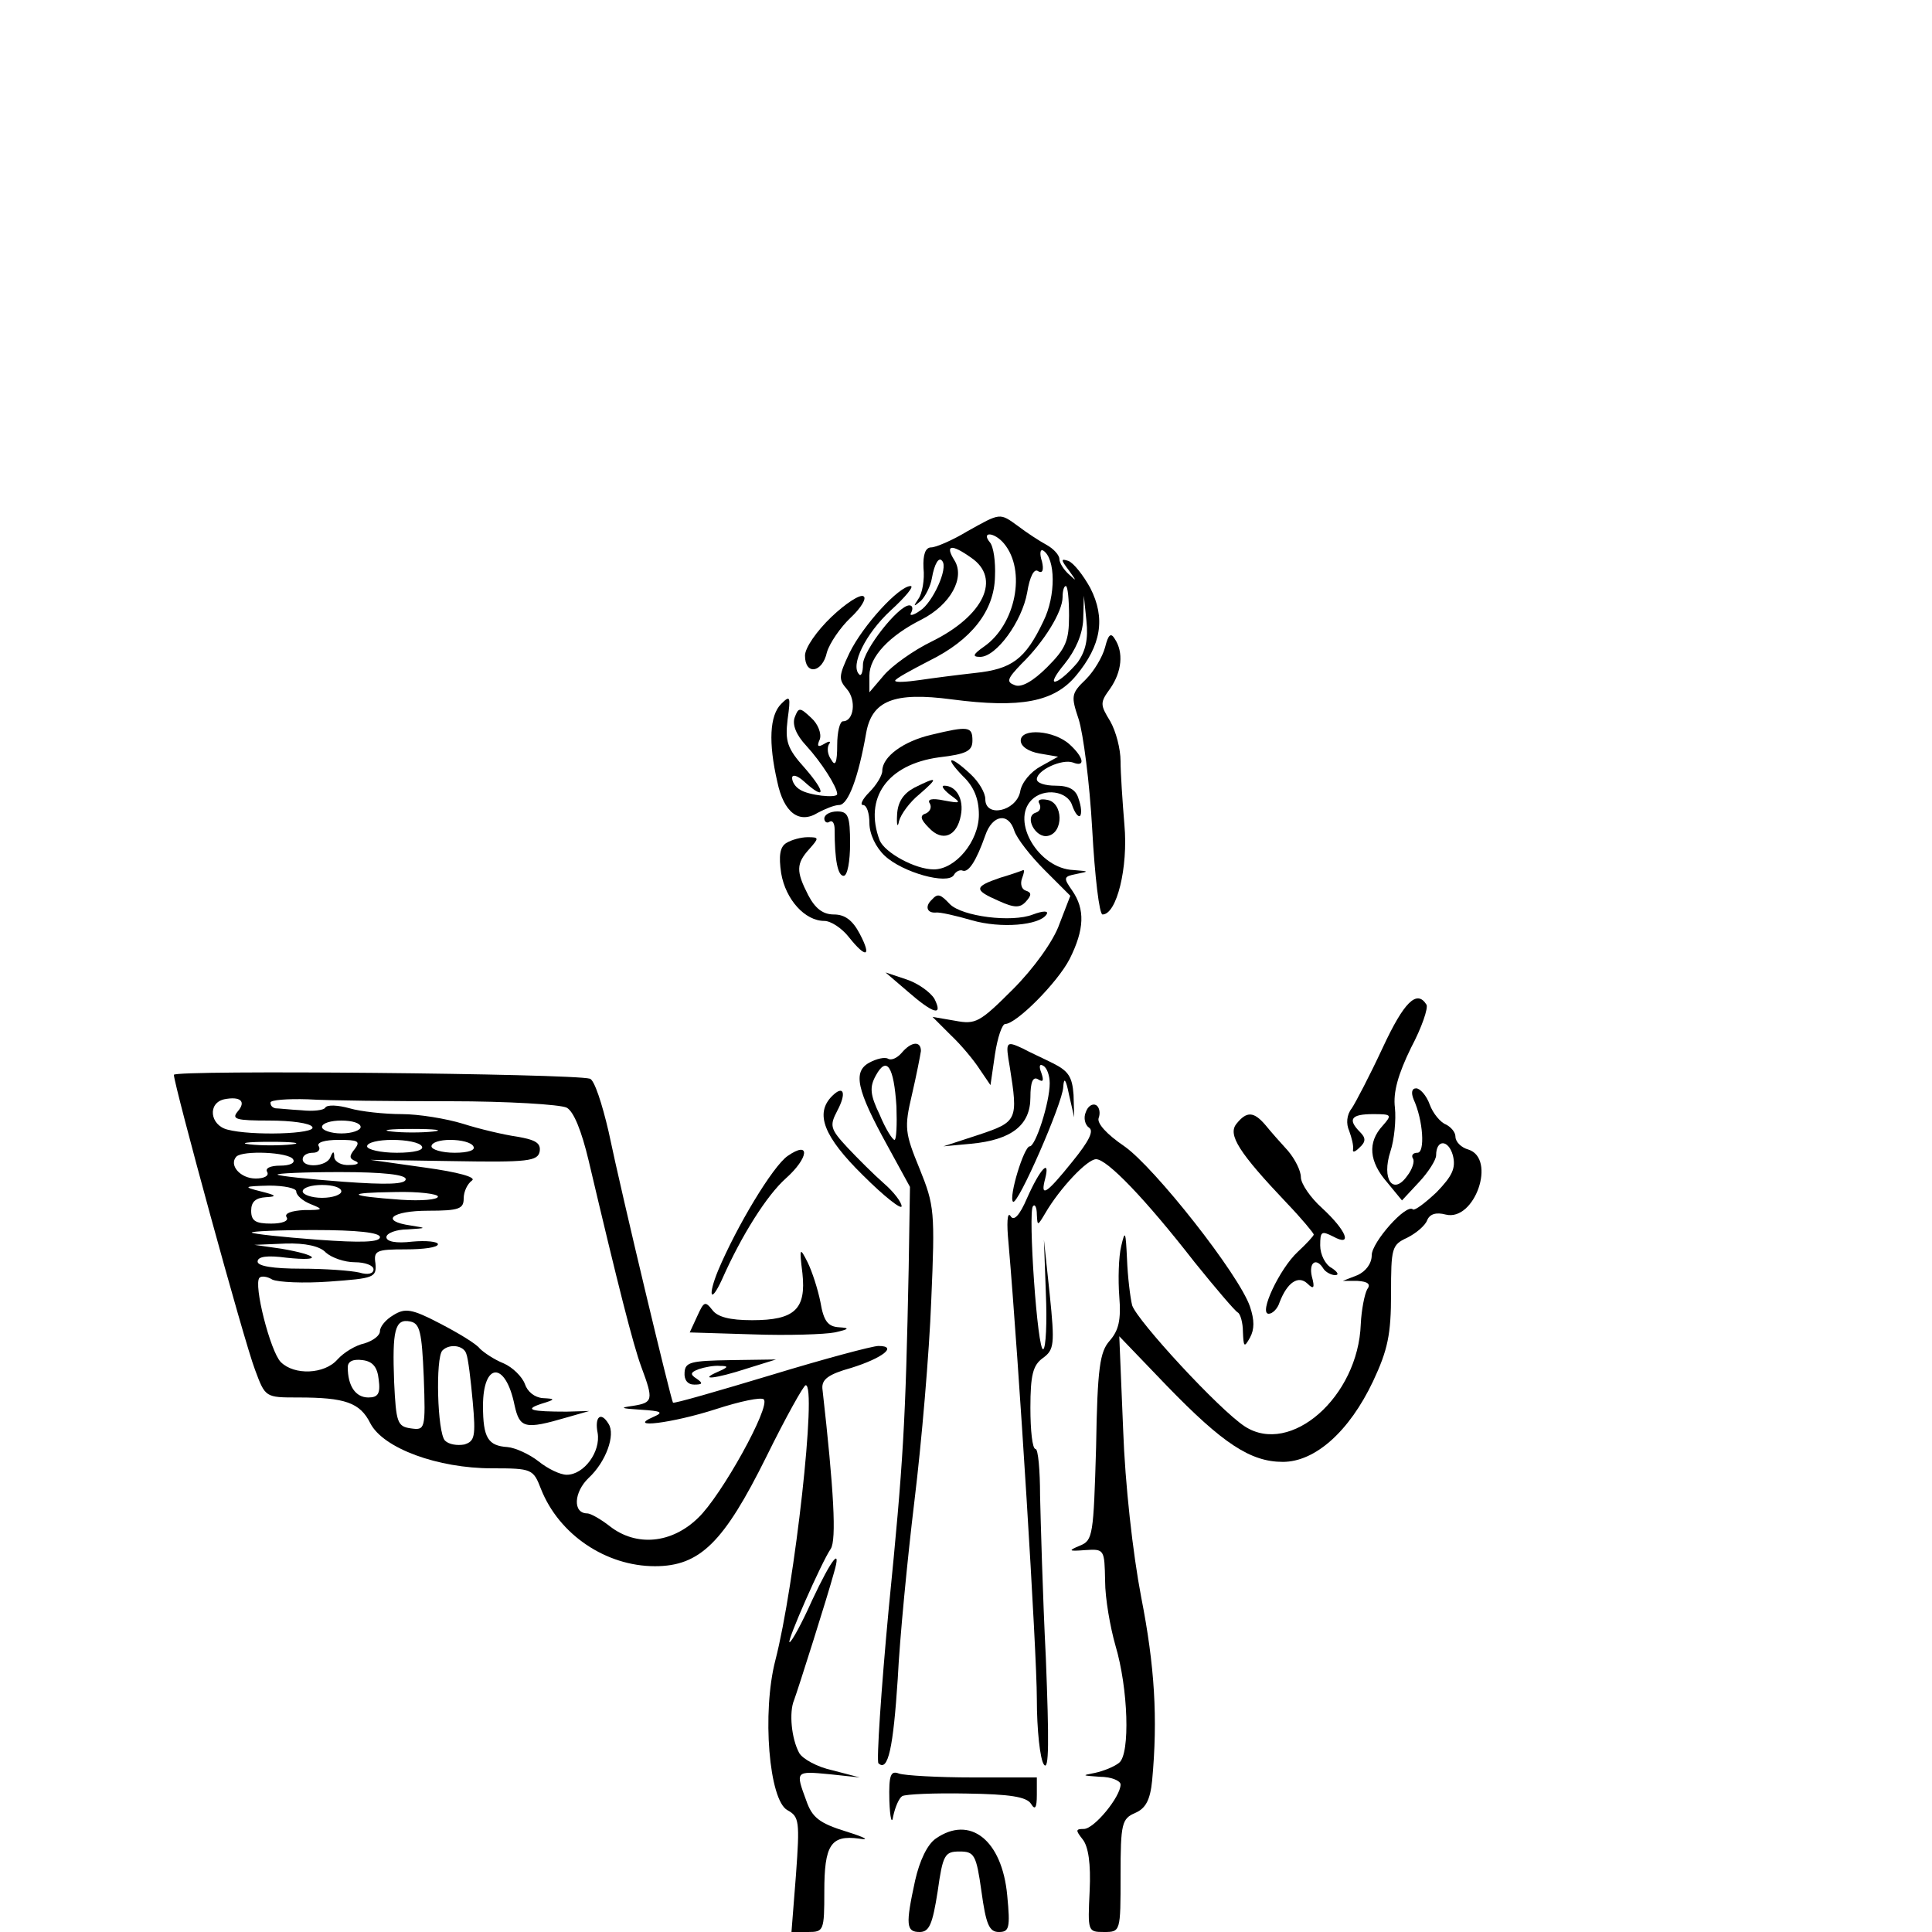 <?xml version="1.0" standalone="no"?>
<!DOCTYPE svg PUBLIC "-//W3C//DTD SVG 20010904//EN"
 "http://www.w3.org/TR/2001/REC-SVG-20010904/DTD/svg10.dtd">
<svg version="1.0" xmlns="http://www.w3.org/2000/svg"
 width="300pt" height="300pt" viewBox="0 0 300 300"
 preserveAspectRatio="xMidYMid meet">
<g transform="translate(0,300) scale(0.1,-0.1)"
fill="#000000" stroke="none">
<path d="M1502 2175 c-23 -14 -49 -25 -56 -25 -9 0 -13 -11 -12 -32 2 -18 -2
-40 -8 -48 -8 -12 -8 -13 4 -3 7 7 15 23 17 35 4 23 11 34 16 27 10 -11 -15
-65 -34 -77 -11 -8 -18 -9 -14 -3 3 6 2 11 -3 11 -17 0 -72 -70 -72 -92 0 -12
-3 -19 -6 -15 -14 14 10 63 49 99 23 21 37 38 31 38 -18 0 -74 -61 -95 -104
-17 -36 -17 -41 -4 -56 15 -17 11 -50 -6 -50 -5 0 -9 -17 -9 -37 0 -27 -3 -34
-9 -23 -6 8 -7 18 -4 24 4 5 1 6 -7 1 -10 -6 -12 -4 -7 7 3 9 -3 24 -13 33
-18 17 -20 17 -26 1 -4 -11 2 -27 18 -44 23 -25 48 -64 48 -75 0 -7 -45 -2
-58 7 -7 4 -12 12 -12 18 0 6 8 4 18 -5 34 -31 35 -18 2 20 -28 31 -31 42 -27
76 5 36 4 38 -10 24 -18 -18 -20 -60 -6 -121 10 -48 34 -66 63 -48 11 6 26 12
33 12 14 0 30 43 42 112 9 50 43 64 133 52 107 -14 159 -4 193 37 39 47 46 89
22 136 -11 20 -26 39 -34 42 -12 4 -12 2 1 -15 12 -17 12 -17 0 -6 -8 7 -15
18 -15 24 0 6 -9 16 -20 22 -11 6 -31 19 -44 29 -29 21 -27 21 -79 -8z m57
-19 c35 -42 18 -126 -31 -160 -17 -12 -19 -16 -6 -16 25 0 65 55 73 100 4 25
11 38 17 33 7 -4 9 2 6 15 -4 12 -3 20 2 17 19 -12 20 -70 0 -110 -28 -59 -49
-74 -106 -80 -27 -3 -66 -8 -86 -11 -21 -3 -38 -4 -38 -1 0 3 24 16 53 31 65
32 101 77 102 131 1 22 -2 46 -8 53 -14 17 7 16 22 -2z m-51 -22 c47 -32 20
-90 -61 -130 -29 -14 -62 -38 -74 -52 l-23 -27 0 26 c0 29 31 62 81 87 45 23
68 65 51 92 -15 24 -5 26 26 4z m152 -90 c0 -39 -5 -51 -34 -80 -22 -22 -40
-32 -50 -28 -14 5 -12 10 10 33 35 34 64 81 64 104 0 9 2 17 5 17 3 0 5 -21 5
-46z m13 -73 c-11 -13 -26 -27 -33 -29 -8 -3 -2 9 13 27 17 21 28 46 29 69 l1
37 4 -39 c3 -28 -1 -47 -14 -65z"/>
<path d="M1291 2042 c-23 -22 -41 -48 -41 -60 0 -31 27 -27 34 5 4 14 21 39
37 54 16 15 25 30 20 33 -5 4 -28 -11 -50 -32z"/>
<path d="M1716 1995 c-4 -15 -17 -37 -30 -50 -23 -22 -23 -26 -11 -62 7 -22
17 -98 21 -171 4 -73 11 -132 16 -132 22 0 40 73 34 139 -3 36 -6 81 -6 99 0
19 -7 46 -16 62 -16 26 -16 29 0 51 18 26 21 56 7 77 -6 10 -10 7 -15 -13z"/>
<path d="M1446 1859 c-43 -10 -76 -34 -76 -56 0 -7 -9 -22 -20 -33 -11 -11
-15 -20 -10 -20 6 0 10 -13 10 -28 0 -17 10 -38 24 -51 28 -26 97 -45 107 -30
3 6 10 9 14 7 9 -3 21 15 35 55 11 32 36 36 45 7 4 -12 25 -39 47 -61 l40 -40
-17 -44 c-9 -26 -40 -69 -72 -101 -52 -52 -58 -55 -90 -49 l-35 6 28 -28 c16
-15 36 -39 45 -53 l17 -25 7 48 c4 26 11 47 16 47 17 0 81 64 100 101 23 46
24 77 4 106 -14 20 -14 22 7 26 20 4 19 4 -5 6 -54 2 -98 76 -65 109 19 19 56
14 63 -9 4 -11 9 -18 12 -16 3 3 2 15 -2 26 -4 15 -15 21 -36 21 -16 0 -29 4
-29 10 0 14 39 32 56 26 20 -8 17 8 -5 28 -24 22 -76 26 -76 6 0 -9 12 -17 29
-20 l29 -5 -27 -15 c-15 -8 -30 -25 -32 -40 -7 -30 -54 -40 -54 -11 0 10 -10
27 -23 39 -32 30 -42 28 -12 -3 17 -16 25 -35 25 -60 0 -41 -36 -85 -70 -85
-29 0 -76 26 -84 45 -25 66 12 118 92 129 43 5 52 10 52 26 0 22 -6 23 -64 9z"/>
<path d="M1420 1777 c-17 -9 -26 -22 -27 -42 -1 -17 1 -21 3 -10 3 11 17 30
32 42 30 26 28 28 -8 10z"/>
<path d="M1475 1766 c18 -13 18 -14 -9 -9 -19 4 -27 2 -22 -5 3 -6 0 -12 -6
-15 -10 -3 -9 -9 4 -22 21 -23 44 -14 50 19 5 25 -7 46 -26 46 -5 0 -1 -6 9
-14z"/>
<path d="M1614 1752 c3 -6 1 -12 -6 -14 -18 -6 0 -40 19 -36 25 5 24 52 -1 56
-10 2 -16 0 -12 -6z"/>
<path d="M1280 1729 c0 -5 4 -8 8 -5 5 3 8 -3 8 -12 0 -48 5 -72 14 -72 6 0
10 23 10 50 0 43 -3 50 -20 50 -11 0 -20 -5 -20 -11z"/>
<path d="M1221 1691 c-10 -6 -12 -20 -8 -47 7 -41 37 -74 67 -74 10 0 27 -11
38 -25 27 -34 36 -31 17 5 -11 21 -23 30 -40 30 -17 0 -29 9 -40 30 -19 37
-19 49 2 72 15 17 15 18 -3 18 -10 0 -25 -4 -33 -9z"/>
<path d="M1553 1637 c-41 -14 -41 -19 -2 -36 24 -11 33 -11 42 -1 9 10 9 14 0
17 -7 2 -9 11 -6 19 3 8 4 13 2 13 -2 -1 -19 -7 -36 -12z"/>
<path d="M1447 1603 c-11 -10 -8 -21 6 -20 6 1 32 -5 56 -12 45 -13 105 -8
116 9 4 6 -5 6 -21 0 -33 -13 -110 -3 -129 16 -15 16 -19 17 -28 7z"/>
<path d="M1410 1460 c39 -34 55 -39 41 -11 -6 10 -25 24 -43 30 l-33 11 35
-30z"/>
<path d="M2147 1373 c-20 -43 -42 -85 -48 -94 -8 -10 -9 -24 -4 -35 4 -11 7
-23 6 -29 -1 -5 3 -4 10 3 10 9 10 15 1 24 -20 20 -14 28 20 28 29 0 30 -1 15
-18 -24 -26 -21 -56 7 -88 l23 -28 27 29 c14 15 26 34 26 41 0 25 19 25 26 0
5 -20 -1 -32 -25 -57 -18 -17 -34 -29 -37 -27 -10 10 -64 -51 -64 -71 0 -13
-9 -25 -22 -31 l-23 -9 23 0 c16 -1 21 -5 15 -13 -4 -7 -9 -32 -10 -54 -4
-113 -109 -205 -180 -159 -40 26 -167 164 -175 188 -3 12 -7 45 -8 72 -2 43
-3 46 -9 20 -4 -16 -5 -52 -3 -78 3 -37 -1 -53 -15 -69 -15 -17 -19 -41 -21
-165 -4 -137 -5 -145 -25 -153 -19 -8 -18 -9 8 -7 30 2 30 1 31 -48 0 -27 8
-72 16 -100 20 -67 23 -168 6 -182 -7 -6 -24 -13 -38 -16 -21 -4 -20 -4 8 -6
17 0 32 -6 32 -12 0 -19 -41 -69 -57 -69 -13 0 -13 -2 -2 -16 9 -11 13 -38 11
-80 -3 -63 -3 -64 22 -64 26 0 26 0 26 88 0 81 2 88 23 97 16 7 23 20 26 50 9
97 4 178 -17 285 -13 68 -25 175 -28 260 l-6 145 73 -76 c88 -91 131 -119 181
-119 50 0 103 47 140 125 23 49 28 73 28 136 0 71 1 76 25 87 14 7 28 19 31
27 4 10 14 13 29 9 45 -11 79 87 35 101 -11 3 -20 12 -20 20 0 7 -7 15 -15 19
-8 3 -20 17 -25 31 -5 14 -15 25 -21 25 -7 0 -8 -7 -4 -17 15 -33 18 -83 6
-83 -7 0 -10 -4 -7 -9 3 -4 -1 -17 -9 -27 -22 -31 -40 -5 -26 38 6 18 9 49 7
68 -3 24 5 52 25 93 17 32 27 62 24 67 -15 24 -35 4 -68 -67z"/>
<path d="M1400 1365 c-7 -8 -16 -12 -21 -9 -5 3 -18 0 -29 -6 -26 -14 -20 -42
28 -129 l35 -64 -2 -126 c-5 -243 -8 -298 -31 -529 -12 -128 -19 -236 -16
-240 15 -14 23 24 30 131 3 62 15 186 26 277 11 90 23 230 26 310 6 139 5 148
-18 205 -23 56 -24 64 -12 115 7 30 13 61 14 68 0 16 -15 15 -30 -3z m-8 -83
c1 -28 0 -52 -3 -52 -3 0 -14 17 -23 39 -15 31 -16 43 -6 61 17 31 28 14 32
-48z"/>
<path d="M1568 1343 c13 -82 12 -85 -48 -105 l-55 -18 43 4 c63 6 92 29 92 72
0 24 4 33 12 28 8 -5 9 -2 5 10 -4 10 -3 15 3 11 6 -3 10 -16 10 -27 0 -30
-22 -98 -31 -98 -9 0 -33 -79 -26 -86 7 -7 77 153 78 178 1 16 4 13 9 -12 l8
-35 -1 35 c-2 28 -8 37 -32 49 -16 8 -38 18 -47 23 -26 12 -27 11 -20 -29z"/>
<path d="M270 1331 c0 -15 109 -414 126 -458 16 -43 16 -43 67 -43 73 0 96 -8
112 -40 20 -39 105 -70 189 -70 62 0 64 -1 76 -32 28 -71 101 -120 177 -120
70 0 107 37 173 170 30 61 58 111 61 111 18 2 -17 -311 -47 -427 -21 -81 -10
-218 19 -233 18 -10 19 -17 13 -100 l-7 -89 26 0 c24 0 25 2 25 63 0 72 10 88
54 82 18 -3 9 2 -20 11 -42 13 -53 22 -62 48 -17 46 -17 46 36 41 l47 -5 -42
11 c-24 5 -47 18 -52 27 -12 22 -16 63 -8 82 6 16 52 161 62 198 12 41 -3 23
-34 -43 -16 -36 -32 -65 -35 -65 -5 0 50 125 64 145 9 14 5 90 -13 249 -1 14
9 22 45 32 48 15 73 34 42 34 -9 0 -84 -20 -166 -45 -83 -25 -152 -45 -153
-43 -3 4 -78 316 -100 421 -10 43 -22 80 -29 82 -28 8 -646 14 -646 6z m99
-57 c-10 -12 -2 -14 49 -14 34 0 64 -4 67 -10 7 -11 -95 -14 -132 -4 -27 7
-31 41 -5 47 25 5 35 -3 21 -19z m330 16 c89 0 171 -5 181 -10 11 -6 23 -36
34 -82 46 -195 69 -286 82 -321 19 -51 18 -55 -13 -60 -22 -3 -19 -4 12 -6 32
-2 36 -4 20 -11 -44 -19 29 -10 97 12 37 12 70 19 74 15 11 -11 -66 -150 -102
-184 -41 -40 -96 -45 -137 -13 -14 11 -30 20 -35 20 -23 0 -21 33 2 55 27 25
42 67 31 84 -12 20 -22 11 -17 -14 5 -29 -21 -65 -48 -65 -10 0 -29 9 -44 21
-14 11 -36 21 -48 22 -30 2 -38 14 -38 64 0 68 35 70 49 1 8 -36 16 -38 81
-19 l35 10 -35 -1 c-55 0 -67 3 -40 12 23 7 23 8 3 9 -13 1 -24 10 -28 22 -4
11 -19 26 -33 32 -15 6 -31 17 -37 23 -5 7 -33 24 -62 39 -44 23 -54 24 -72
13 -12 -7 -21 -18 -21 -25 0 -7 -11 -15 -24 -19 -14 -3 -32 -14 -42 -25 -20
-23 -67 -25 -88 -4 -16 16 -43 121 -33 131 3 3 12 2 20 -3 9 -4 48 -6 89 -3
68 5 73 6 71 28 -3 20 1 22 47 22 28 0 50 3 50 8 0 4 -18 6 -40 4 -25 -3 -40
0 -40 7 0 6 15 12 33 12 30 2 30 2 5 6 -49 7 -30 23 27 23 48 0 55 3 55 19 0
11 6 23 13 28 7 5 -22 13 -73 20 l-85 12 130 -2 c115 -2 130 0 133 15 2 13 -6
18 -35 23 -21 3 -59 12 -84 20 -26 8 -69 15 -95 15 -27 0 -64 4 -81 9 -18 5
-35 6 -38 1 -2 -4 -19 -6 -37 -4 -18 1 -36 3 -40 3 -5 1 -8 4 -8 9 0 4 26 6
58 5 31 -2 131 -3 221 -3z m-139 -40 c0 -5 -13 -10 -30 -10 -16 0 -30 5 -30
10 0 6 14 10 30 10 17 0 30 -4 30 -10z m113 -7 c-18 -2 -48 -2 -65 0 -18 2 -4
4 32 4 36 0 50 -2 33 -4z m-220 -20 c-18 -2 -48 -2 -65 0 -18 2 -4 4 32 4 36
0 50 -2 33 -4z m98 -7 c-9 -11 -9 -15 1 -19 7 -3 3 -6 -9 -6 -13 -1 -23 5 -24
12 0 10 -2 10 -6 0 -6 -15 -43 -17 -43 -3 0 6 7 10 16 10 8 0 12 5 9 10 -4 6
9 10 31 10 30 0 34 -2 25 -14z m104 4 c4 -6 -12 -10 -39 -10 -25 0 -46 5 -46
10 0 6 18 10 39 10 22 0 43 -4 46 -10z m80 0 c4 -6 -8 -10 -29 -10 -20 0 -36
5 -36 10 0 6 13 10 29 10 17 0 33 -4 36 -10z m-280 -20 c4 -6 -5 -10 -20 -10
-15 0 -24 -4 -20 -10 3 -6 -5 -10 -18 -10 -24 0 -42 21 -30 34 10 10 81 7 88
-4z m175 -31 c0 -8 -29 -9 -97 -4 -54 4 -100 9 -102 11 -2 2 41 4 97 4 67 0
102 -4 102 -11z m-170 -19 c0 -6 10 -15 23 -20 20 -8 19 -9 -11 -9 -19 -1 -31
-5 -27 -11 4 -6 -7 -10 -24 -10 -24 0 -31 4 -31 20 0 14 7 20 23 21 18 1 16 3
-8 9 -28 7 -27 8 13 9 23 0 42 -4 42 -9z m70 0 c0 -5 -13 -10 -30 -10 -16 0
-30 5 -30 10 0 6 14 10 30 10 17 0 30 -4 30 -10z m150 -8 c0 -5 -26 -7 -57 -5
-84 6 -88 11 -10 12 37 1 67 -3 67 -7z m-90 -63 c0 -8 -29 -9 -97 -4 -54 4
-100 9 -102 11 -2 2 41 4 97 4 67 0 102 -4 102 -11z m-84 -24 c9 -8 29 -15 45
-15 16 0 29 -5 29 -11 0 -7 -9 -9 -22 -5 -13 3 -53 6 -90 6 -44 0 -68 4 -68
11 0 8 15 10 45 6 57 -6 50 4 -8 14 l-42 6 48 2 c31 1 54 -4 63 -14z m152
-193 c3 -82 2 -83 -20 -80 -21 3 -23 9 -26 72 -3 80 1 99 25 94 15 -3 18 -16
21 -86z m66 36 c3 -7 7 -41 10 -74 5 -55 3 -62 -13 -67 -11 -2 -24 0 -30 6
-12 12 -15 129 -4 140 11 11 33 8 37 -5z m-136 -40 c3 -22 -1 -28 -16 -28 -20
0 -32 18 -32 47 0 9 8 13 23 11 16 -2 23 -11 25 -30z"/>
<path d="M1292 1298 c-27 -27 -13 -63 48 -123 33 -33 60 -54 60 -48 0 6 -12
22 -27 35 -16 14 -41 39 -57 56 -27 29 -28 34 -16 57 15 28 10 41 -8 23z"/>
<path d="M1686 1273 c-4 -9 -1 -20 5 -24 8 -5 0 -21 -26 -53 -41 -51 -50 -56
-42 -26 8 32 -8 15 -28 -30 -12 -28 -21 -37 -26 -28 -5 7 -6 -12 -3 -42 16
-185 44 -635 44 -708 0 -48 5 -94 11 -102 8 -11 8 37 3 165 -5 99 -8 213 -9
253 0 39 -3 72 -7 72 -5 0 -8 29 -8 64 0 51 4 66 19 77 18 13 19 21 11 99 l-9
85 3 -83 c2 -46 0 -85 -4 -87 -9 -6 -24 214 -16 222 3 4 6 -2 6 -13 1 -18 1
-18 13 2 22 38 65 84 79 84 17 0 76 -61 153 -160 33 -41 63 -76 67 -78 4 -2 8
-16 8 -30 1 -24 2 -25 11 -9 7 13 7 27 0 48 -17 50 -148 216 -195 249 -28 19
-43 36 -40 44 3 8 1 17 -4 20 -6 3 -13 -2 -16 -11z"/>
<path d="M1920 1255 c-14 -17 4 -45 78 -123 23 -24 42 -47 42 -49 0 -2 -11
-14 -25 -27 -28 -26 -61 -96 -45 -96 6 0 14 8 17 18 12 31 29 42 43 29 10 -10
12 -7 7 11 -5 22 7 30 18 12 3 -5 12 -10 18 -10 7 0 4 5 -5 11 -10 5 -18 21
-18 35 0 22 2 23 20 14 31 -17 21 9 -17 44 -18 16 -33 38 -33 48 0 10 -9 28
-20 41 -11 12 -27 30 -35 40 -18 21 -29 22 -45 2z"/>
<path d="M1223 1205 c-23 -16 -79 -109 -108 -178 -16 -39 -12 -53 6 -14 31 70
70 131 99 157 36 32 39 60 3 35z"/>
<path d="M1246 1023 c6 -56 -12 -73 -78 -73 -35 0 -54 5 -62 16 -11 14 -13 13
-23 -9 l-12 -26 98 -3 c54 -2 112 0 127 3 23 5 24 7 7 8 -17 1 -24 9 -29 39
-4 20 -13 48 -20 62 -12 24 -13 23 -8 -17z"/>
<path d="M1063 869 c-1 -12 5 -19 15 -19 13 0 14 2 4 9 -11 7 -10 10 3 15 9 3
24 6 33 5 14 0 13 -2 -3 -9 -32 -14 -4 -11 45 5 l45 14 -70 -1 c-62 -1 -71 -3
-72 -19z"/>
<path d="M1381 204 c1 -28 4 -38 6 -24 3 14 9 28 14 31 5 3 50 5 100 4 67 -1
93 -5 100 -16 6 -10 9 -7 9 14 l0 27 -99 0 c-55 0 -106 3 -115 6 -13 5 -16 -2
-15 -42z"/>
<path d="M1453 145 c-13 -9 -25 -34 -32 -65 -15 -69 -14 -80 7 -80 15 0 20 12
28 63 8 57 11 62 34 62 23 0 26 -5 34 -62 7 -51 12 -63 27 -63 16 0 18 6 13
57 -8 86 -58 125 -111 88z"/>
</g>
</svg>
